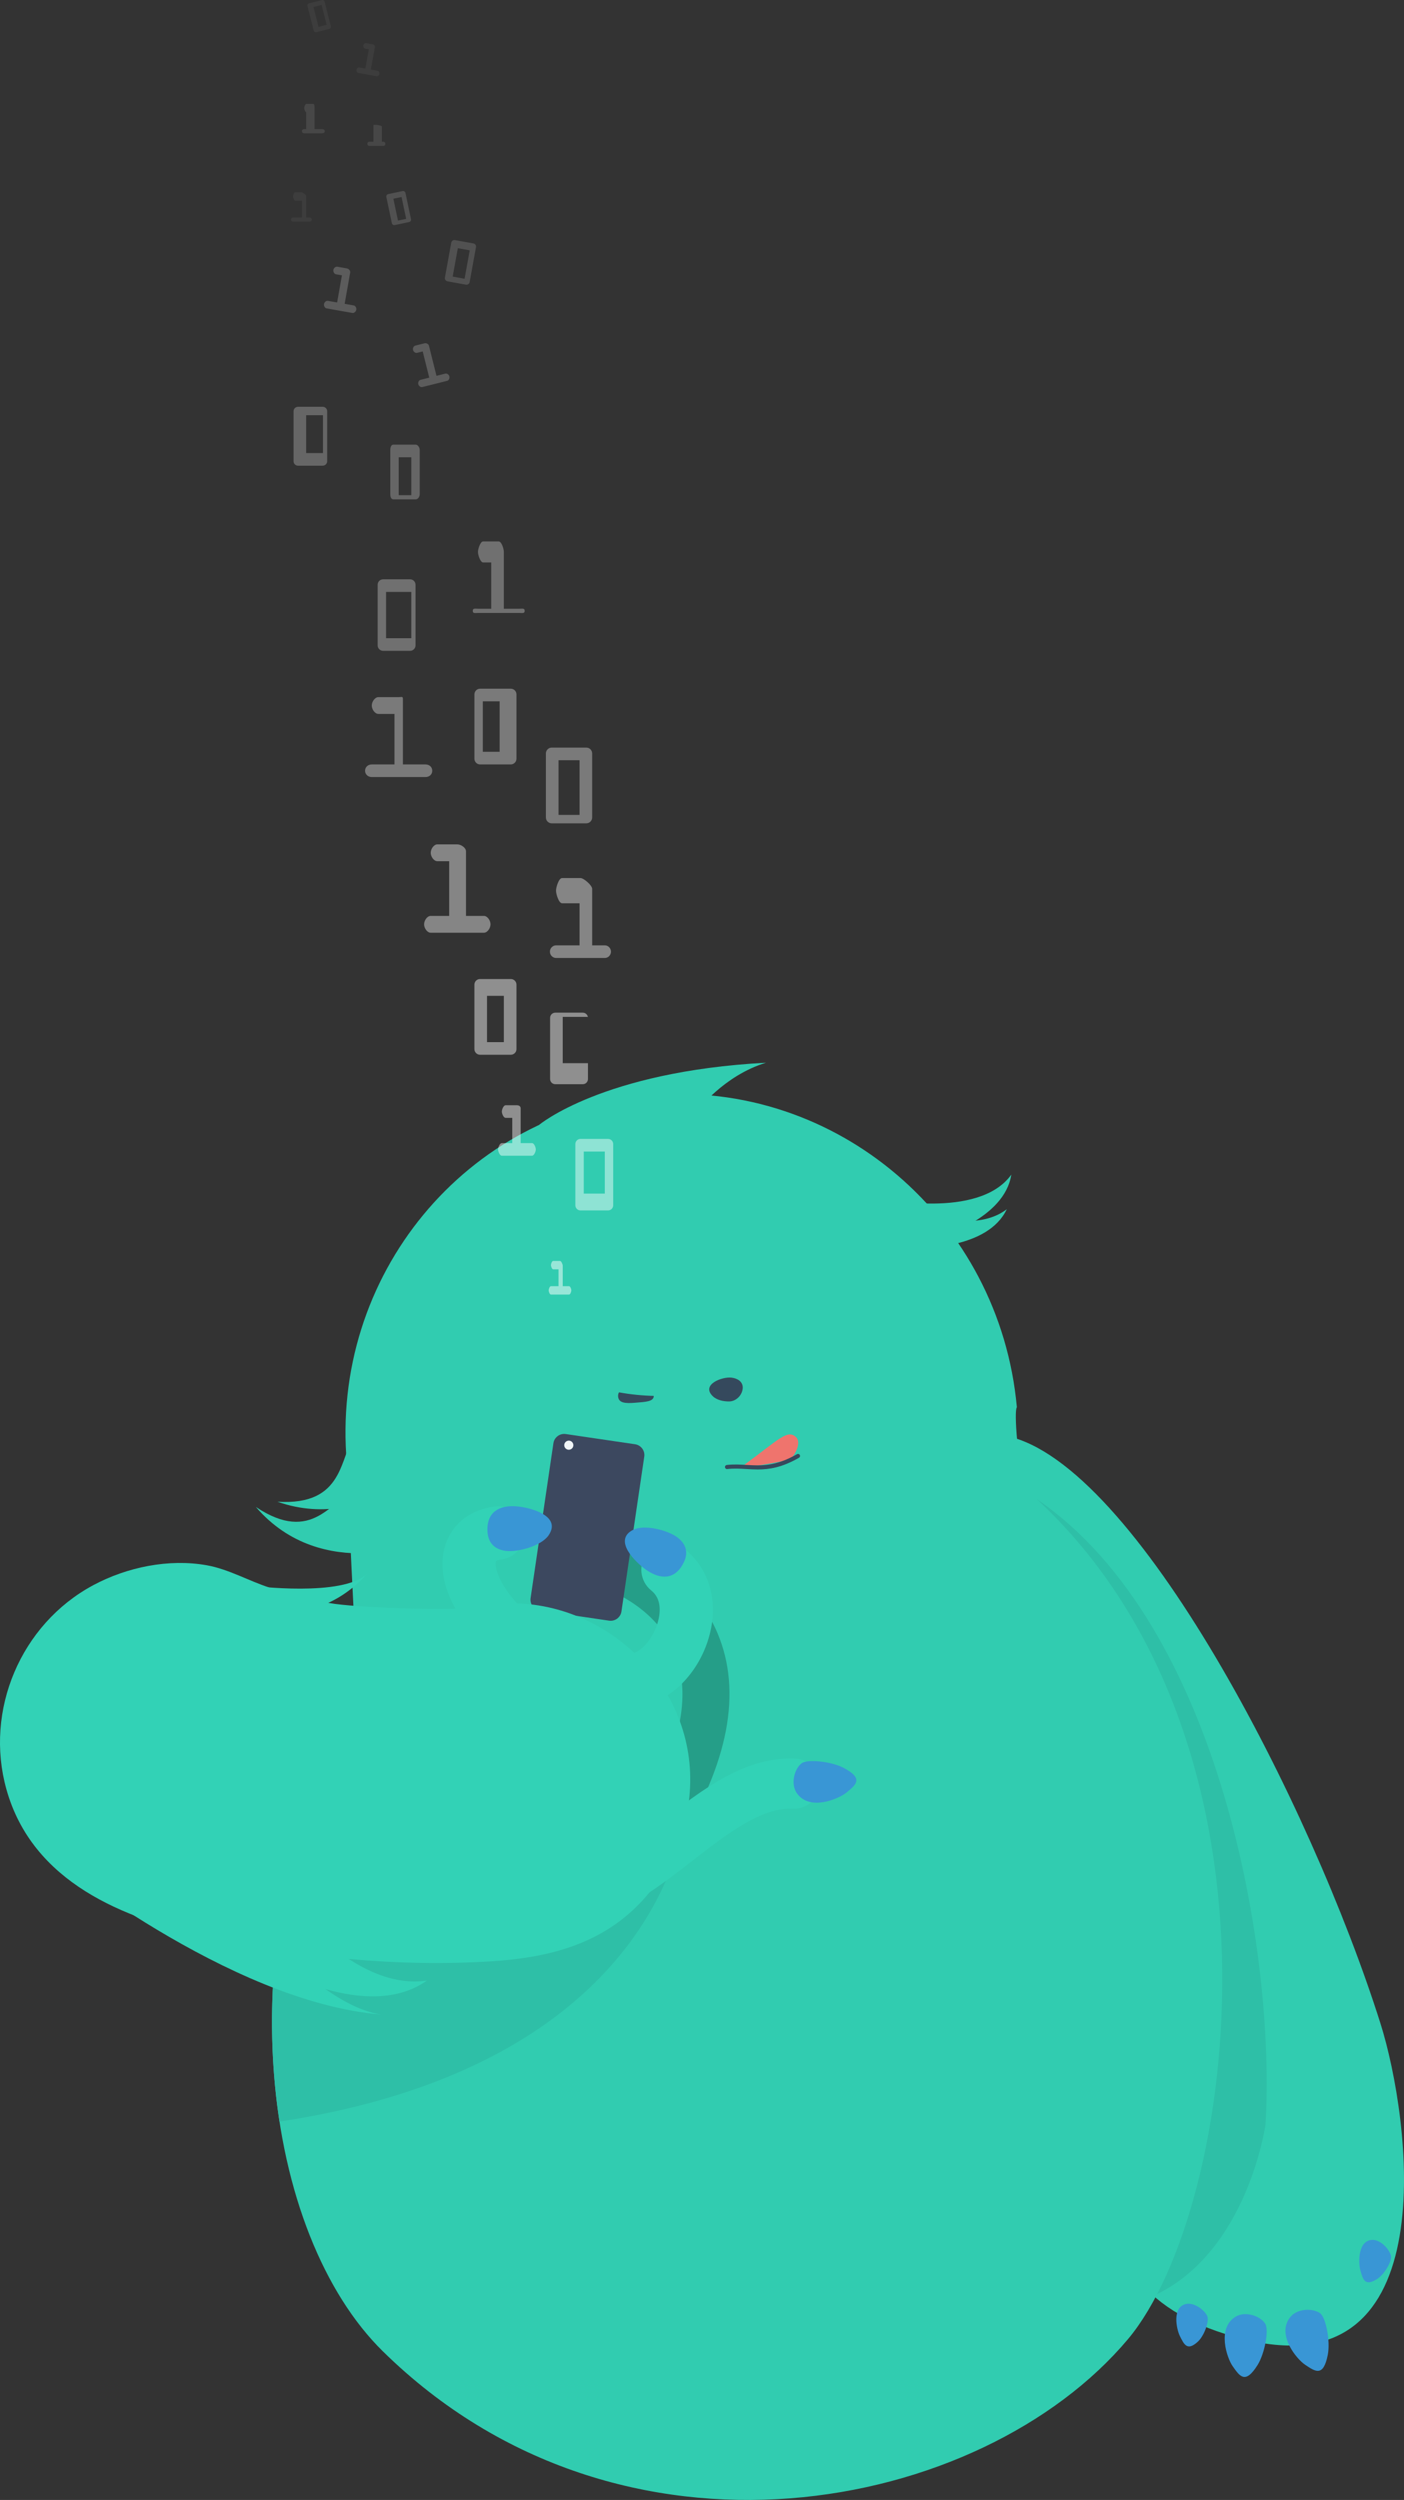 <?xml version="1.0" encoding="utf-8"?>
<!-- Generator: Adobe Illustrator 16.0.0, SVG Export Plug-In . SVG Version: 6.00 Build 0)  -->
<!DOCTYPE svg PUBLIC "-//W3C//DTD SVG 1.1//EN" "http://www.w3.org/Graphics/SVG/1.1/DTD/svg11.dtd">
<svg version="1.1" id="Layer_1" xmlns="http://www.w3.org/2000/svg" xmlns:xlink="http://www.w3.org/1999/xlink" x="0px" y="0px"
	 width="333.805px" height="594.165px" viewBox="0 0 333.805 594.165" enable-background="new 0 0 333.805 594.165"
	 xml:space="preserve">
<rect x="0" y="0" width="333.805" height="594.165" fill="#333333" stroke="none"/>
<g>
	<path fill="#31CCB0" d="M239.298,341.282c30.56,6.344,72.353,87.241,88.919,139.661c7.044,22.296,15.967,87.255-32.589,74.993
		s-28.421-52.762-22.593-83.908c5.83-31.146-13.792-100.592-34.979-117.266C216.871,338.089,239.298,341.282,239.298,341.282z"/>
	<path fill="#2EBFA7" d="M273.035,472.028c-4.676,24.99-18.555,56,1.223,73.616c22.395-10.277,26.622-40.728,26.622-40.728
		c2.429-40.102-10.513-118.613-54.317-148.575C256.371,383.05,276.561,453.192,273.035,472.028z"/>
	<g>
		<g>
			<g>
				<path fill="#F7FFF7" d="M101.539,300.903c0.988,0,0.988-1.533,0-1.533S100.551,300.903,101.539,300.903L101.539,300.903z"/>
			</g>
		</g>
		<path fill="#31CCB0" d="M243.235,353.351l-0.132,0.03c-2.447-18.362-1.34-18.914-1.34-18.914
			c-4.045-44.688-42.979-77.9-86.961-74.183c-43.984,3.717-76.363,42.957-72.319,87.644c0,0,0.216,8.335,2.388,50.446
			c-32.977,65.049-21.707,133.072,6.133,160.442c56.648,55.695,142.415,38.509,177.181-2.879
			C293.956,525.257,310.282,411.361,243.235,353.351z"/>
		<path fill="#88667C" d="M154.802,260.284"/>
		<g>
			<path fill="#31CCB0" d="M128.145,267.375c0,0,15.054-12.708,53.979-14.802c-10.064,3.057-16.28,11.388-16.28,11.388
				L128.145,267.375z"/>
			<path fill="#31CCB0" d="M104.627,343.688c0,0-15.934,21.191-38.659,13.225c16.042,0.986,14.72-10.592,18.567-16.425
				L104.627,343.688z"/>
			<path fill="#31CCB0" d="M100.984,366.381c0,0-24.307,10.173-40.161-8.229c13.477,8.994,18.028-1.654,24.25-4.727L100.984,366.381
				z"/>
			<g>
				<path fill="#31CCB0" d="M209.156,284.814c0,0,23.557,5.184,31.287-5.647c-1.608,10.523-17.125,14.819-17.125,14.819
					L209.156,284.814z"/>
				<path fill="#31CCB0" d="M207.729,283.64c0,0,21.15,11.833,31.641,3.745c-4.525,9.583-20.642,9.153-20.642,9.153L207.729,283.64z
					"/>
			</g>
		</g>
		<g>
			<path fill="#35495D" d="M155.427,331.644c0.14,1.522-2.054,1.542-4.424,1.746c-2.37,0.202-3.903,0.052-4.044-1.47
				c-0.14-1.522,1.552-2.461,3.921-2.664C153.251,329.053,155.286,330.122,155.427,331.644z"/>
			<path fill="#35495D" d="M176.594,329.78c0,0.098-0.007,0.2-0.02,0.304c-0.185,1.574-1.588,2.974-3.202,2.996
				c-1.338,0.018-2.958-0.3-3.945-1.281c-2.776-2.756,2.295-4.644,4.479-4.384C175.281,327.578,176.594,328.324,176.594,329.78z"/>
		</g>
		<path fill="#31CCB0" d="M164.473,326.407c0,4.837,4.927,5.376-7.504,5.376c-12.432,0-22.508-3.921-22.508-8.758
			c0-4.837,10.076-8.758,22.508-8.758C169.399,314.267,164.473,321.57,164.473,326.407z"/>
		<path fill="#EF746D" d="M189.229,341.536c1.657,1.531-0.877,5.22-1.53,5.376c-1.963,0.469-12.533,2.547-10.598,1.126
			C185.104,342.161,187.209,339.667,189.229,341.536z"/>
		<path fill="#35495D" d="M180.15,349.248c-0.933,0-1.828-0.054-2.717-0.107c-1.523-0.094-2.961-0.178-4.525,0.006
			c-0.268,0.046-0.511-0.159-0.543-0.426c-0.032-0.268,0.159-0.511,0.427-0.543c1.651-0.198,3.202-0.103,4.7-0.013
			c3.359,0.208,6.83,0.412,11.994-2.551c0.236-0.133,0.534-0.052,0.668,0.18c0.134,0.234,0.053,0.532-0.182,0.667
			C185.93,348.781,182.889,349.248,180.15,349.248z"/>
	</g>
	<path fill="#2EBFA7" d="M66.449,504.237c69.986-10.618,91.047-47.63,95.944-69.581l-89.774-5.996
		C64.371,455.532,62.97,481.755,66.449,504.237z"/>
	<g>
		<path fill="#259E88" d="M156.223,441.356c-1.012,0-2.035-0.274-2.955-0.85c-2.617-1.634-3.414-5.083-1.779-7.698
			c10.227-16.36,13.188-29.922,8.806-40.31c-4.298-10.191-14.956-14.975-20.576-16.194c-3.015-0.655-4.929-3.63-4.274-6.645
			c0.654-3.017,3.631-4.933,6.646-4.275c9.595,2.083,22.817,9.296,28.502,22.771c5.88,13.936,2.64,30.951-9.625,50.576
			C159.905,440.427,158.085,441.356,156.223,441.356z"/>
		<path fill="#F7FFF7" d="M144.904,370.215c-1.531-0.805-4.84-1.117-6.295-0.123c-2.732,1.867,0.947,4.515,2.662,5.349
			c2.168,1.055,4.265,0.82,5.086-1.887C146.845,371.949,146.117,370.854,144.904,370.215z"/>
	</g>
	<g>
		<path fill="#3C485F" d="M153.174,346.198c0.209-1.417-0.77-2.734-2.188-2.943l-16.468-2.427c-1.417-0.209-2.734,0.77-2.944,2.187
			l-5.423,36.797c-0.208,1.417,0.771,2.734,2.187,2.943l16.469,2.427c1.417,0.209,2.735-0.77,2.943-2.188L153.174,346.198z"/>
		<circle fill="#F1F6F8" cx="135.236" cy="343.479" r="1.084"/>
	</g>
	<g>
		<path fill="#32D2B6" d="M59.988,376.894c0,0,21.641,2.782,27.346-2.94c-8.956,10.183-19.955,9.299-19.955,9.299L59.988,376.894z"
			/>
	</g>
	<g>
		<path fill="#32D2B6" d="M113.305,381.958c-3.939,0.852-25.331,0.34-33.68-0.762c-3.982-0.525-10.494-2.216-15.59-3.879
			c-4.996-1.63-9.678-4.37-14.875-5.301c-9.018-1.616-18.994,0.445-27.012,4.748c-17.207,9.235-25.887,29.735-20.617,48.522
			c6.173,21.996,27.678,30.737,48.076,35.126c22.098,4.754,44.419,7.132,67.025,5.743c13.26-0.814,25.781-3.825,35.318-13.626
			c8.297-8.526,12.867-20.413,12.066-32.314C162.347,395.352,137.695,376.681,113.305,381.958z"/>
	</g>
	<path fill="#32D2B6" d="M119.127,392.636c-1.672,0-3.338-0.656-4.582-1.961c-7.887-8.264-10.993-16.968-8.521-23.879
		c1.74-4.862,5.981-8.048,11.639-8.742c3.471-0.424,6.629,2.043,7.053,5.515c0.427,3.472-2.043,6.63-5.514,7.056
		c-0.826,0.101-1.18,0.326-1.229,0.379c-0.428,0.634-0.104,4.812,5.734,10.93c2.414,2.528,2.319,6.538-0.211,8.951
		C122.271,392.055,120.697,392.636,119.127,392.636z"/>
	<path fill="#3996D5" d="M120.291,368.598c2.941,0.343,8.416-1.198,10.125-3.679c3.213-4.664-4.294-6.625-7.545-6.901
		c-4.109-0.349-7.311,1.315-6.957,6.143C116.125,367.024,117.961,368.326,120.291,368.598z"/>
	<path fill="#32D2B6" d="M142.766,455.147c-2.425,0-4.705-1.491-5.592-3.899c-1.139-3.089,0.441-6.515,3.53-7.654
		c5.216-1.922,10.749-6.218,16.608-10.766c9.811-7.615,19.965-15.458,31.891-14.86c3.286,0.174,5.811,2.98,5.636,6.267
		c-0.173,3.286-2.987,5.764-6.265,5.637c-7.502-0.428-15.865,6.095-23.953,12.373c-6.316,4.903-12.85,9.973-19.795,12.534
		C144.146,455.028,143.451,455.147,142.766,455.147z"/>
	<path fill="#3996D5" d="M190.604,419.068c-1.705,1.281-2.746,4.905-1.113,7.176c3.072,4.268,9.98,1.262,11.764-0.211
		c2.256-1.864,4.184-3.308-0.708-5.88C197.645,418.627,191.953,418.055,190.604,419.068z"/>
	<path fill="#32D2B6" d="M151.614,405.43c-3.029,0-5.709-2.182-6.233-5.271c-0.588-3.447,1.73-6.718,5.178-7.305
		c1.951-0.332,4.857-3.523,5.91-7.57c0.585-2.251,0.777-5.339-1.627-7.273c-2.725-2.192-3.156-6.178-0.965-8.903
		s6.178-3.159,8.903-0.966c5.815,4.679,8.038,12.278,5.945,20.329c-2.263,8.708-8.86,15.644-16.04,16.868
		C152.326,405.4,151.967,405.43,151.614,405.43z"/>
	<path fill="#3996D5" d="M161.037,365.382c-2.336-1.732-7.75-3.102-10.419-1.828c-5.017,2.396,0.409,7.741,3.041,9.567
		c3.327,2.31,6.864,2.461,8.928-1.82C163.811,368.762,162.885,366.754,161.037,365.382z"/>
	<g>
		<path fill="#32D2B6" d="M59.355,440.388c0,0,20.656,33.55,42.148,30.332c-14.183,10.059-36.842-3.288-36.842-3.288L59.355,440.388
			z"/>
		<path fill="#32D2B6" d="M41.14,431.479c0,0,28.089,44.17,49.497,47.308c-36.254-2.88-79.371-38.116-79.371-38.116L41.14,431.479z"
			/>
	</g>
	<path fill="#3996D5" d="M287.031,550.47c-0.668-1.485-3.105-3.258-4.966-2.901c-3.495,0.672-2.353,6.024-1.558,7.618
		c1.003,2.017,1.755,3.695,4.303,1.337C286.322,555.125,287.559,551.646,287.031,550.47z"/>
	<path fill="#3996D5" d="M330.703,536.126c-0.38-1.584-2.447-3.779-4.341-3.773c-3.559,0.012-3.429,5.482-2.944,7.196
		c0.611,2.168,1.039,3.956,3.98,2.112C329.143,540.568,331.004,537.38,330.703,536.126z"/>
	<path fill="#3996D5" d="M300.818,552.277c-1.146-1.798-4.681-3.112-7.069-1.656c-4.489,2.738-2.019,9.855-0.684,11.746
		c1.687,2.391,2.98,4.423,5.917-0.259C300.723,559.331,301.728,553.7,300.818,552.277z"/>
	<path fill="#3996D5" d="M313.88,549.805c-1.716-1.268-5.487-1.225-7.194,0.991c-3.209,4.165,1.65,9.922,3.573,11.209
		c2.433,1.627,4.369,3.059,5.431-2.364C316.32,556.424,315.237,550.808,313.88,549.805z"/>
	<path opacity="0.45" fill="#FFFFFF" d="M127.39,273.182c0-0.495-0.401-1.5-0.897-1.5h-2.701v-8.254
		c0-0.496-0.394-0.746-0.889-0.746h-2.691c-0.496,0-0.898,1.004-0.898,1.5c0,0.495,0.402,1.5,0.898,1.5h1.58v6h-2.479
		c-0.494,0-0.896,1.005-0.896,1.5s0.402,1.5,0.896,1.5h7.18C126.988,274.682,127.39,273.677,127.39,273.182z"/>
	<path opacity="0.4" fill="#FFFFFF" d="M116.623,219.681c0-0.872-0.707-2-1.58-2h-4.252v-15.344c0-0.872-1.193-1.656-2.066-1.656
		h-4.739c-0.872,0-1.579,1.127-1.579,2c0,0.872,0.707,2,1.579,2h2.806v13h-4.385c-0.872,0-1.58,1.127-1.58,2c0,0.873,0.708,2,1.58,2
		h12.637C115.916,221.682,116.623,220.554,116.623,219.681z"/>
	<path opacity="0.35" fill="#FFFFFF" d="M122.791,165.04c0-0.75-0.608-1.358-1.358-1.358h-7.283c-0.75,0-1.358,0.608-1.358,1.358
		v15.284c0,0.75,0.608,1.358,1.358,1.358h7.283c0.75,0,1.358-0.608,1.358-1.358V165.04z M118.791,178.682h-4v-12h4V178.682z"/>
	<path opacity="0.4" fill="#FFFFFF" d="M145.262,226.181c0-0.802-0.65-1.5-1.451-1.5h-3.02V211.24c0-0.802-1.988-2.558-2.79-2.558
		h-4.354c-0.802,0-1.452,2.198-1.452,3s0.65,3,1.452,3h4.145v10h-5.597c-0.802,0-1.452,0.698-1.452,1.5s0.65,1.5,1.452,1.5h11.616
		C144.611,227.682,145.262,226.983,145.262,226.181z"/>
	<path opacity="0.3" fill="#FFFFFF" d="M124.742,145.181c0-0.682-0.553-0.5-1.234-0.5h-3.717v-13.538
		c0-0.681-0.539-2.462-1.219-2.462h-3.701c-0.683,0-1.234,1.818-1.234,2.5s0.552,2.5,1.234,2.5h1.92v11h-3.154
		c-0.682,0-1.234-0.182-1.234,0.5c0,0.682,0.553,0.5,1.234,0.5h9.871C124.189,145.682,124.742,145.863,124.742,145.181z"/>
	<path opacity="0.45" fill="#FFFFFF" d="M139.791,241.909c0-0.678-0.549-1.228-1.227-1.228h-6.547c-0.678,0-1.227,0.55-1.227,1.228
		v14.545c0,0.678,0.549,1.228,1.227,1.228h6.547c0.678,0,1.227-0.55,1.227-1.228V241.909z M139.791,252.682h-6v-11h6V252.682z"/>
	<path opacity="0.5" fill="#FFFFFF" d="M135.838,306.682c0-0.298-0.242-1-0.539-1h-1.508v-4.887c0-0.298-0.352-1.113-0.648-1.113
		h-1.618c-0.298,0-0.539,0.703-0.539,1c0,0.298,0.241,1,0.539,1h1.267v4h-1.806c-0.298,0-0.54,0.702-0.54,1c0,0.297,0.242,1,0.54,1
		h4.313C135.596,307.682,135.838,306.979,135.838,306.682z"/>
	<path opacity="0.25" fill="#FFFFFF" d="M77.791,97.75c0-0.59-0.479-1.068-1.068-1.068h-5.863c-0.59,0-1.068,0.479-1.068,1.068
		v11.863c0,0.59,0.479,1.068,1.068,1.068h5.863c0.59,0,1.068-0.479,1.068-1.068V97.75z M76.791,107.682h-4v-9h4V107.682z"/>
	<path opacity="0.1" fill="#FFFFFF" d="M77.207,31.182c0-0.3-0.244-0.5-0.543-0.5h-1.873v-4.88c0-0.299,0.002-1.12-0.298-1.12
		h-1.629c-0.3,0-0.542,0.7-0.542,1s0.242,1,0.542,1h-0.073v4h-0.469c-0.301,0-0.544,0.2-0.544,0.5s0.243,0.5,0.544,0.5h4.342
		C76.963,31.682,77.207,31.482,77.207,31.182z"/>
	<path opacity="0.15" fill="#FFFFFF" d="M96.404,45.861c-0.066-0.314-0.375-0.515-0.689-0.449l-3.41,0.718
		c-0.313,0.066-0.516,0.375-0.449,0.688l1.312,6.224c0.066,0.314,0.374,0.516,0.688,0.45l3.409-0.718
		c0.314-0.067,0.516-0.375,0.449-0.689L96.404,45.861z M96.57,52.017l-1.949,0.411l-1.096-5.197l1.949-0.411L96.57,52.017z"/>
	<path opacity="0.25" fill="#FFFFFF" d="M99.791,106.949c0-0.546-0.41-1.268-0.954-1.268h-5.322c-0.544,0-0.724,0.722-0.724,1.268
		v10.53c0,0.546,0.18,1.202,0.724,1.202h5.322c0.544,0,0.954-0.656,0.954-1.202V106.949z M97.791,117.682h-3v-9h3V117.682z"/>
	<path opacity="0.35" fill="#FFFFFF" d="M102.775,183.182c0-0.883-0.715-1.5-1.598-1.5h-5.387v-15.375
		c0-0.882-0.123-0.625-1.006-0.625h-4.793c-0.882,0-1.598,1.118-1.598,2c0,0.883,0.716,2,1.598,2h3.799v12h-5.396
		c-0.883,0-1.598,0.617-1.598,1.5c0,0.882,0.715,1.5,1.598,1.5h12.783C102.061,184.682,102.775,184.063,102.775,183.182z"/>
	<path opacity="0.2" fill="#FFFFFF" d="M84.709,73.622c0.075-0.424-0.186-0.957-0.609-1.032l-2.156-0.382l1.318-7.439
		c0.075-0.424-0.346-0.895-0.771-0.97l-2.303-0.408c-0.424-0.075-0.852,0.336-0.928,0.76c-0.074,0.424,0.187,0.957,0.609,1.033
		l1.427,0.253L80.15,71.89l-2.191-0.389c-0.425-0.075-0.852,0.336-0.928,0.761c-0.075,0.424,0.186,0.957,0.609,1.032l6.143,1.089
		C84.206,74.457,84.633,74.046,84.709,73.622z"/>
	<path opacity="0.1" fill="#FFFFFF" d="M91.621,34.181c0-0.236-0.192-0.5-0.43-0.5h-0.4v-3.589c0-0.236-1.077-0.411-1.313-0.411
		h-1.286c-0.237,0-0.43,0-0.43,0s0.192,0,0.43,0h0.6v4h-1.029c-0.236,0-0.428,0.263-0.428,0.5c0,0.237,0.191,0.5,0.428,0.5h3.43
		C91.429,34.682,91.621,34.418,91.621,34.181z"/>
	<path opacity="0.05" fill="#FFFFFF" d="M77.178,0.403c-0.073-0.287-0.365-0.46-0.65-0.387L73.49,0.788
		c-0.286,0.073-0.46,0.365-0.387,0.652l1.481,5.824c0.072,0.287,0.363,0.46,0.651,0.387l3.035-0.772
		c0.287-0.073,0.461-0.364,0.389-0.651L77.178,0.403z M77.66,5.893l-1.93,0.491l-1.2-4.718l1.932-0.491L77.66,5.893z"/>
	<path opacity="0.45" fill="#FFFFFF" d="M122.791,234.019c0-0.739-0.599-1.337-1.338-1.337h-7.324c-0.739,0-1.338,0.599-1.338,1.337
		v15.325c0,0.739,0.599,1.337,1.338,1.337h7.324c0.739,0,1.338-0.599,1.338-1.337V234.019z M119.791,247.682h-4v-11h4V247.682z"/>
	<path opacity="0.35" fill="#FFFFFF" d="M140.791,179.076c0-0.771-0.624-1.395-1.394-1.395h-8.213c-0.77,0-1.394,0.624-1.394,1.395
		v15.211c0,0.771,0.624,1.395,1.394,1.395h8.213c0.77,0,1.394-0.624,1.394-1.395V179.076z M137.791,193.682h-5v-13h5V193.682z"/>
	<path opacity="0.3" fill="#FFFFFF" d="M98.791,138.972c0-0.712-0.578-1.29-1.291-1.29h-6.418c-0.713,0-1.291,0.578-1.291,1.29
		v14.42c0,0.712,0.578,1.29,1.291,1.29H97.5c0.713,0,1.291-0.578,1.291-1.29V138.972z M97.791,151.682h-6v-11h6V151.682z"/>
	<path opacity="0.45" fill="#FFFFFF" d="M145.791,271.91c0-0.678-0.55-1.228-1.229-1.228h-6.543c-0.679,0-1.229,0.55-1.229,1.228
		v14.544c0,0.678,0.55,1.228,1.229,1.228h6.543c0.679,0,1.229-0.55,1.229-1.228V271.91z M143.791,283.682h-5v-10h5V283.682z"/>
	<path opacity="0.2" fill="#FFFFFF" d="M106.846,89.465c-0.102-0.408-0.546-0.776-0.954-0.674l-2.116,0.53l-1.793-7.165
		c-0.104-0.408-0.629-0.67-1.037-0.567l-2.219,0.555c-0.407,0.103-0.627,0.636-0.523,1.044c0.102,0.408,0.545,0.776,0.955,0.674
		l1.341-0.336l1.558,6.226l-2.082,0.521c-0.408,0.102-0.625,0.635-0.523,1.043c0.103,0.409,0.546,0.776,0.955,0.674l5.915-1.48
		C106.729,90.406,106.947,89.873,106.846,89.465z"/>
	<path opacity="0.15" fill="#FFFFFF" d="M113.166,58.744c0.075-0.414-0.199-0.811-0.613-0.886l-4.379-0.793
		c-0.414-0.076-0.812,0.2-0.886,0.614l-1.505,8.299c-0.074,0.414,0.2,0.811,0.614,0.886l4.379,0.794
		c0.414,0.075,0.812-0.2,0.886-0.615L113.166,58.744z M110.457,66.25l-2.83-0.513l1.223-6.75l2.83,0.513L110.457,66.25z"/>
	<path opacity="0.05" fill="#FFFFFF" d="M90.209,17.578c0.057-0.302-0.125-0.698-0.426-0.753l-1.618-0.295l0.969-5.303
		c0.054-0.302-0.161-0.624-0.462-0.678l-1.638-0.299c-0.302-0.055-0.61,0.252-0.665,0.553s0.125,0.698,0.426,0.752l0.898,0.165
		l-0.834,4.571l-1.443-0.263c-0.301-0.055-0.61,0.252-0.666,0.553c-0.053,0.302,0.125,0.698,0.427,0.752l4.367,0.797
		C89.846,18.187,90.154,17.879,90.209,17.578z"/>
	<path opacity="0.05" fill="#FFFFFF" d="M74.129,52.182c0-0.272-0.222-0.5-0.494-0.5h-0.844v-5.114c0-0.273-0.862-0.886-1.135-0.886
		h-1.484c-0.274,0-0.495,0.728-0.495,1c0,0.273,0.221,1,0.495,1h1.619v4h-2.114c-0.273,0-0.494,0.228-0.494,0.5
		c0,0.274,0.221,0.5,0.494,0.5h3.958C73.907,52.682,74.129,52.456,74.129,52.182z"/>
</g>
</svg>
